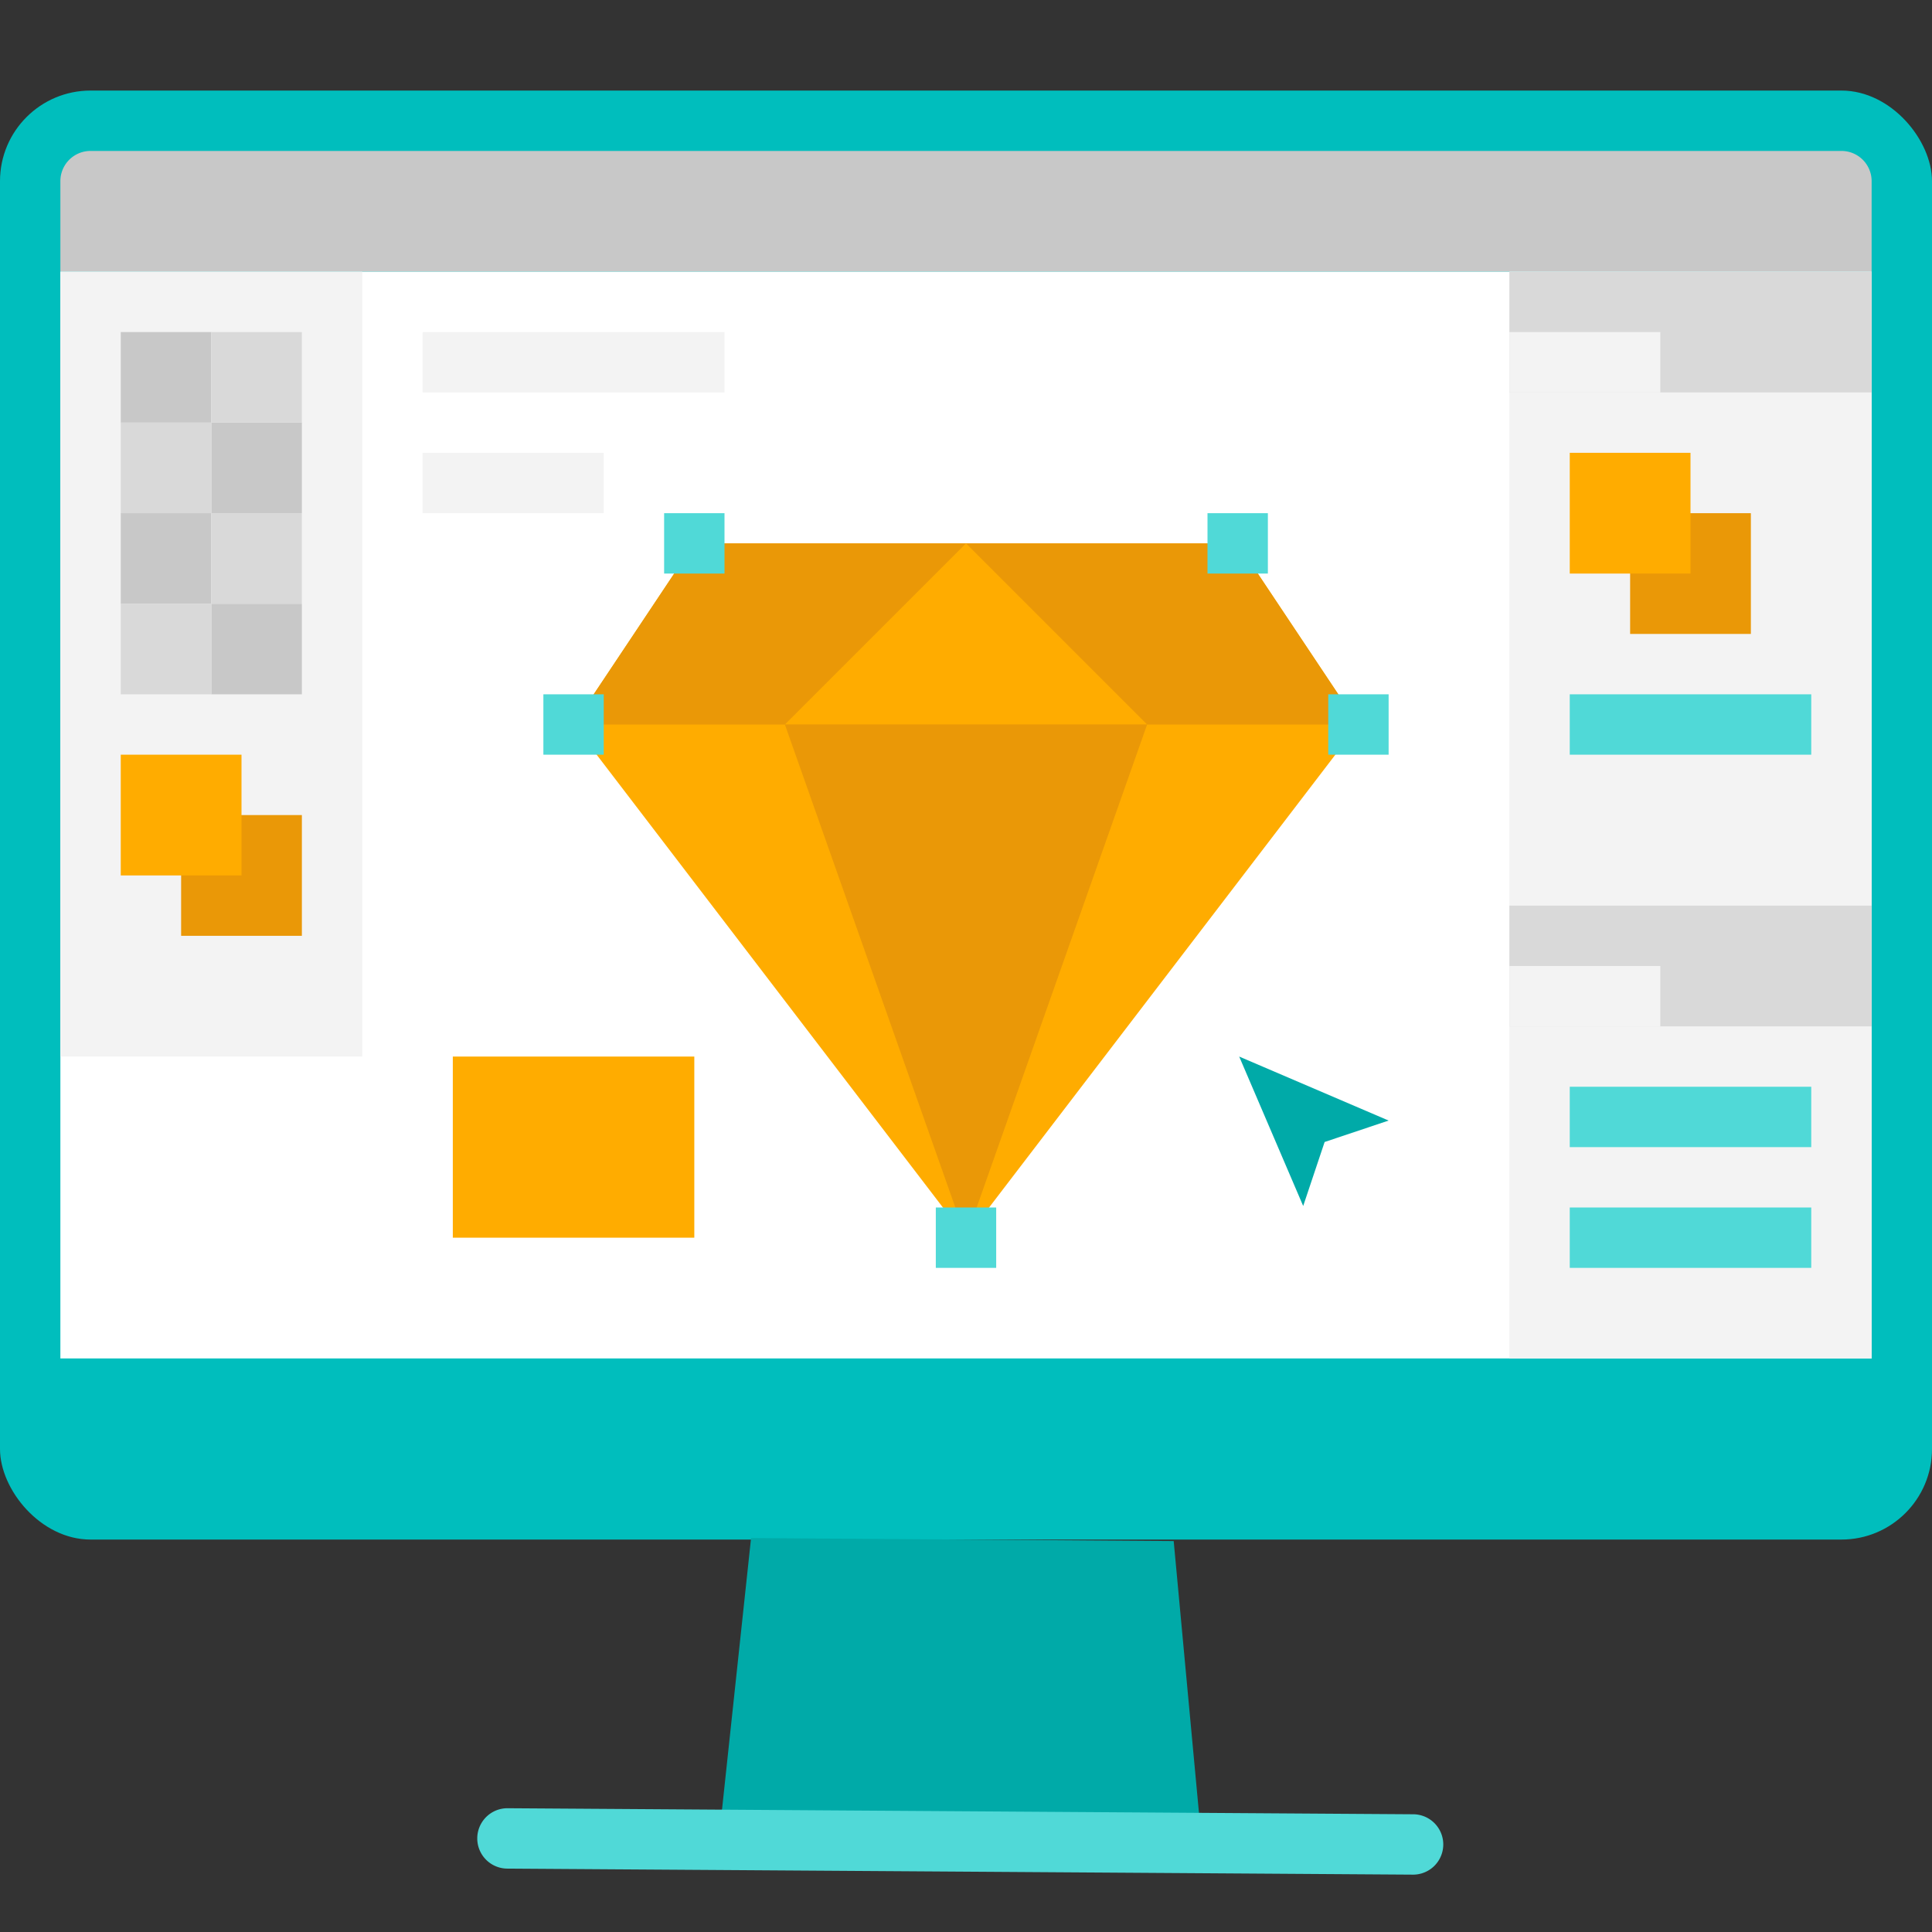 <svg xmlns="http://www.w3.org/2000/svg" viewBox="0 0 64 64">
  <rect x="0" y="0" width="64" height="64" fill="#333333" stroke="none"/>
  <title>Vector</title>
  <g id="Vector">
    <rect y="3" width="64" height="48" rx="3" fill="#00bebd" />
    <polygon points="39.81 61.05 23.81 60.95 24.88 50.95 38.88 51.05 39.81 61.05" fill="#00aaa8" />
    <path d="M46.81,62.1l-30-.2a1,1,0,0,1,0-2l30,.2A1,1,0,0,1,46.81,62.1Z" fill="#50d9d7" />
    <path d="M3,5H61a1,1,0,0,1,1,1V9a0,0,0,0,1,0,0H2A0,0,0,0,1,2,9V6A1,1,0,0,1,3,5Z" fill="#c8c8c8" />
    <rect x="2" y="9" width="60" height="36" fill="#fff" />
    <rect x="2" y="9" width="10" height="26" fill="#f3f3f3" />
    <rect x="50" y="9" width="12" height="36" fill="#f3f3f3" />
    <rect x="4" y="11" width="3" height="3" fill="#c8c8c8" />
    <rect x="7" y="14" width="3" height="3" fill="#c8c8c8" />
    <rect x="7" y="11" width="3" height="3" fill="#d9d9d9" />
    <rect x="4" y="14" width="3" height="3" fill="#d9d9d9" />
    <rect x="4" y="17" width="3" height="3" fill="#c8c8c8" />
    <rect x="7" y="20" width="3" height="3" fill="#c8c8c8" />
    <rect x="7" y="17" width="3" height="3" fill="#d9d9d9" />
    <rect x="4" y="20" width="3" height="3" fill="#d9d9d9" />
    <rect x="6" y="27" width="4" height="4" fill="#ea9807" />
    <rect x="4" y="25" width="4" height="4" fill="#ffac00" />
    <rect x="50" y="30" width="12" height="4" fill="#d9d9d9" />
    <rect x="50" y="32" width="5" height="2" fill="#f3f3f3" />
    <rect x="50" y="9" width="12" height="4" fill="#d9d9d9" />
    <rect x="50" y="11" width="5" height="2" fill="#f3f3f3" />
    <rect x="54" y="17" width="4" height="4" fill="#ea9807" />
    <rect x="52" y="15" width="4" height="4" fill="#ffac00" />
    <rect x="52" y="23" width="8" height="2" fill="#50d9d7" />
    <rect x="52" y="36" width="8" height="2" fill="#50d9d7" />
    <rect x="52" y="40" width="8" height="2" fill="#50d9d7" />
    <rect x="14" y="11" width="10" height="2" fill="#f3f3f3" />
    <rect x="14" y="15" width="6" height="2" fill="#f3f3f3" />
    <polygon points="45 24 32 41 19 24 23 18 41 18 45 24" fill="#ffac00" />
    <polygon points="45 24 19 24 23 18 41 18 45 24" fill="#ea9807" />
    <polygon points="32 18 26 24 38 24 32 18" fill="#ffac00" />
    <polygon points="26 24 32 41 38 24 26 24" fill="#ea9807" />
    <rect x="18" y="23" width="2" height="2" fill="#50d9d7" />
    <rect x="44" y="23" width="2" height="2" fill="#50d9d7" />
    <rect x="31" y="40" width="2" height="2" fill="#50d9d7" />
    <rect x="22" y="17" width="2" height="2" fill="#50d9d7" />
    <rect x="40" y="17" width="2" height="2" fill="#50d9d7" />
    <polygon points="41.05 35 46 37.12 43.88 37.83 43.17 39.95 41.05 35" fill="#00aaa8" />
    <rect x="15" y="35" width="8" height="6" fill="#ffac00" />
  </g>
</svg>
